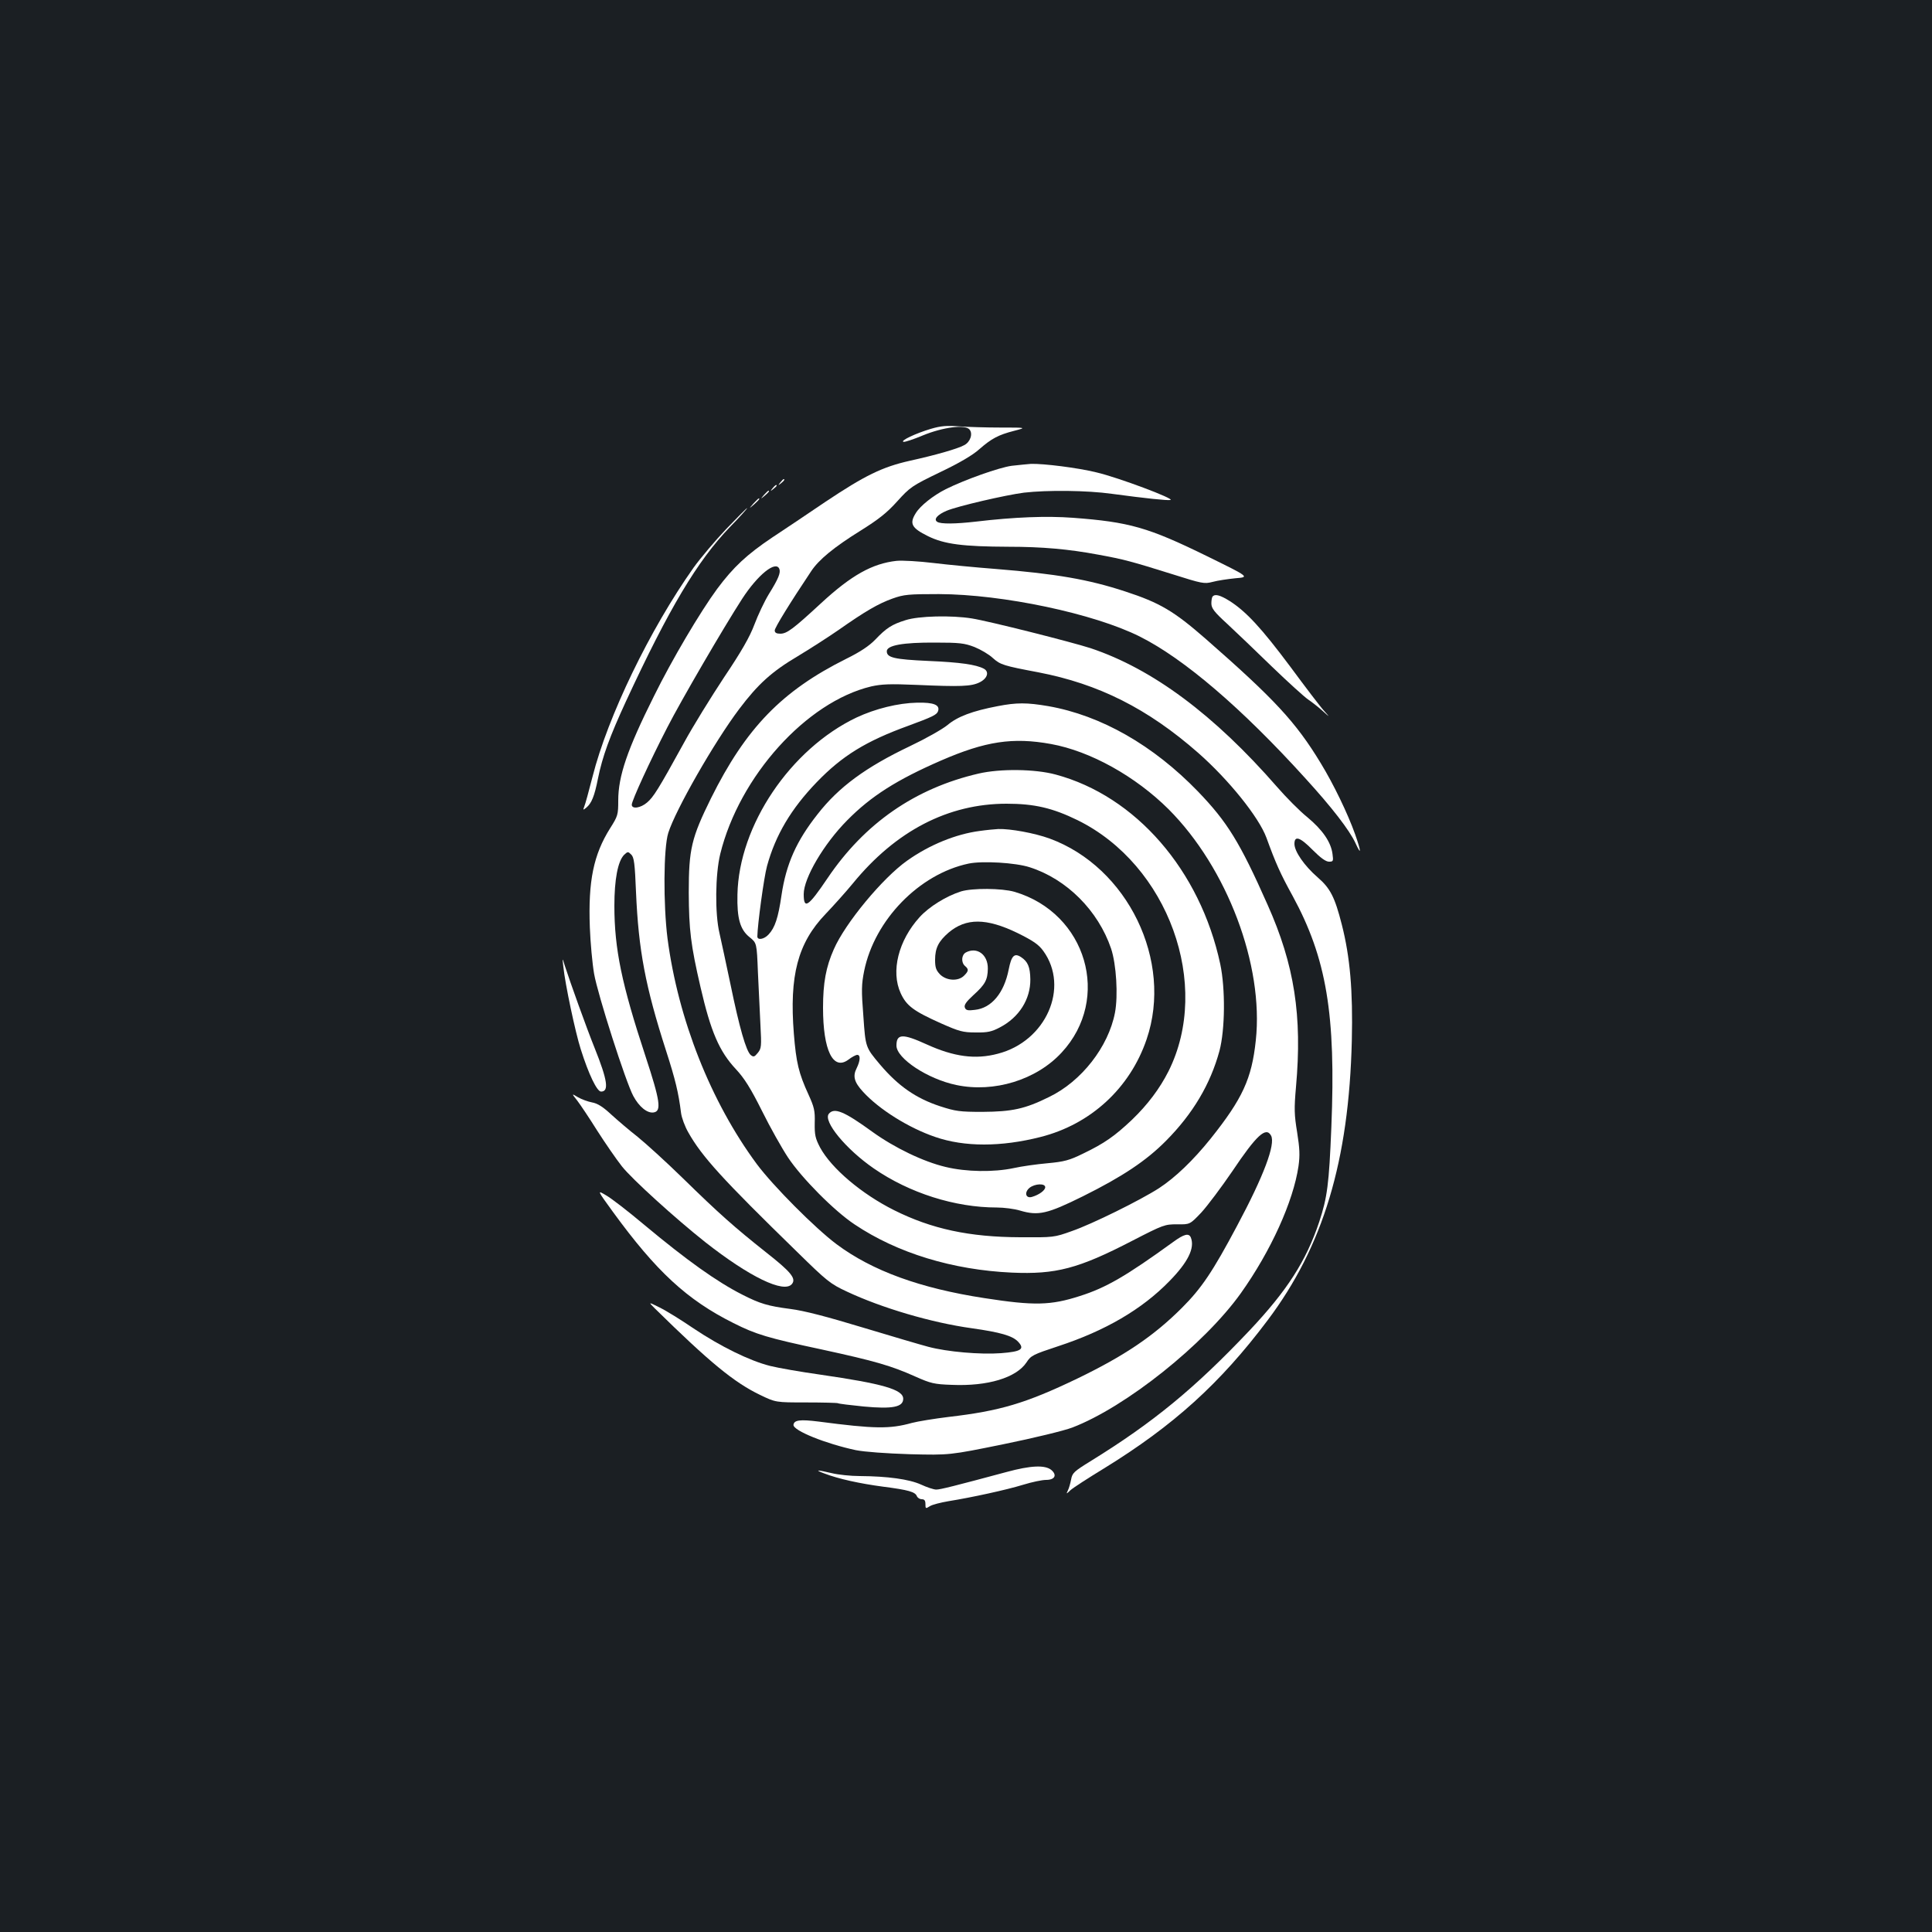 <?xml version="1.0" standalone="no"?>
<!DOCTYPE svg PUBLIC "-//W3C//DTD SVG 20010904//EN"
 "http://www.w3.org/TR/2001/REC-SVG-20010904/DTD/svg10.dtd">
<svg version="1.0" xmlns="http://www.w3.org/2000/svg"
 width="1000pt" height="1000pt" viewBox="0 0 1000 1000"
 preserveAspectRatio="xMidYMid meet">
<rect width="100%" height="100%" fill="#1b1f23"/>
<g transform="translate(0,1000) scale(0.1,-0.1)"
fill="#ffffff" stroke="none">
<path d="M4817 7780 c-77 -23 -158 -61 -141 -67 7 -2 52 13 100 33 104 43 220
58 242 31 19 -22 4 -65 -27 -81 -37 -20 -151 -52 -282 -81 -142 -32 -231 -75
-439 -214 -85 -58 -208 -140 -273 -183 -131 -88 -201 -153 -285 -266 -87 -118
-235 -368 -327 -555 -138 -276 -185 -414 -185 -540 0 -74 -2 -81 -42 -144 -86
-137 -114 -273 -105 -513 3 -80 13 -188 22 -240 19 -109 164 -561 203 -633 30
-56 72 -90 105 -85 42 6 34 60 -42 291 -123 373 -161 555 -161 779 0 136 18
230 50 263 19 18 21 18 37 2 15 -14 19 -47 25 -195 13 -300 48 -487 156 -822
47 -146 64 -215 77 -320 3 -25 20 -71 38 -102 70 -124 175 -240 561 -616 156
-153 173 -167 259 -207 181 -85 438 -161 647 -190 149 -21 210 -39 239 -69 37
-39 17 -52 -88 -60 -106 -8 -279 7 -376 33 -38 10 -191 55 -340 100 -185 56
-303 87 -375 96 -115 15 -156 27 -248 74 -132 67 -286 177 -507 361 -82 69
-171 138 -198 153 -47 28 -47 28 35 -85 225 -309 384 -456 624 -576 117 -59
177 -77 458 -137 276 -60 359 -84 486 -141 77 -34 95 -39 187 -42 186 -8 333
37 386 116 23 36 34 41 164 84 244 80 434 191 576 337 96 98 132 171 111 225
-10 25 -35 19 -91 -22 -246 -178 -348 -237 -483 -280 -152 -49 -237 -51 -495
-11 -332 51 -580 141 -765 279 -111 83 -328 301 -413 415 -238 322 -407 749
-462 1168 -22 175 -21 467 4 546 37 118 238 470 367 641 98 130 169 194 304
274 63 38 158 99 210 135 138 97 207 137 280 163 59 21 82 23 240 23 331 -1
803 -101 1040 -220 229 -115 528 -371 856 -733 137 -150 229 -269 260 -336 31
-68 30 -45 -2 46 -38 107 -112 260 -178 368 -129 213 -240 332 -595 643 -165
144 -237 187 -418 246 -189 62 -357 91 -668 116 -104 8 -250 22 -324 31 -75 9
-159 14 -191 11 -125 -14 -233 -74 -390 -219 -144 -133 -177 -158 -211 -158
-20 0 -29 5 -29 17 0 14 78 141 189 307 39 59 118 124 253 208 96 60 139 94
192 153 66 73 75 80 222 151 99 47 170 89 203 119 63 55 98 74 180 95 65 17
65 17 -70 17 -73 0 -170 3 -214 6 -64 5 -94 3 -148 -13z m-783 -725 c7 -20 -4
-49 -55 -131 -23 -38 -56 -108 -74 -156 -24 -64 -66 -138 -158 -275 -68 -103
-162 -255 -207 -338 -133 -242 -158 -281 -191 -309 -34 -29 -79 -35 -79 -11 0
21 96 230 184 400 70 137 290 515 387 665 81 125 175 201 193 155z"/>
<path d="M5236 7589 c-65 -9 -240 -71 -341 -121 -65 -33 -132 -86 -155 -124
-34 -54 -22 -77 63 -119 85 -42 181 -54 418 -55 171 0 310 -12 464 -41 132
-24 172 -35 383 -101 155 -49 165 -51 208 -40 25 7 79 15 119 19 73 6 73 6
-147 114 -306 150 -402 177 -695 199 -135 10 -301 4 -503 -20 -105 -12 -181
-13 -199 -1 -20 13 1 37 48 57 56 24 307 82 401 94 121 14 327 12 455 -6 179
-24 285 -35 303 -32 27 5 -271 117 -383 143 -97 24 -275 46 -339 44 -17 -1
-62 -6 -100 -10z"/>
<path d="M4039 7503 c-13 -16 -12 -17 4 -4 16 13 21 21 13 21 -2 0 -10 -8 -17
-17z"/>
<path d="M3999 7473 c-13 -16 -12 -17 4 -4 9 7 17 15 17 17 0 8 -8 3 -21 -13z"/>
<path d="M3954 7438 c-19 -23 -19 -23 4 -4 21 18 27 26 19 26 -2 0 -12 -10
-23 -22z"/>
<path d="M3899 7393 c-24 -28 -24 -28 4 -4 25 23 32 31 24 31 -2 0 -14 -12
-28 -27z"/>
<path d="M3759 7262 c-57 -60 -133 -150 -169 -200 -227 -321 -444 -770 -523
-1082 -19 -74 -38 -144 -43 -155 -7 -18 -6 -19 10 -6 28 23 43 60 61 151 23
114 61 218 145 400 223 481 369 726 537 901 53 54 93 99 90 99 -3 0 -51 -49
-108 -108z"/>
<path d="M6277 6913 c-4 -3 -7 -20 -7 -36 0 -25 14 -44 82 -106 45 -42 150
-142 232 -222 83 -80 167 -156 186 -169 19 -13 53 -39 75 -59 40 -36 40 -36 9
-1 -18 19 -97 123 -176 230 -148 198 -227 284 -313 339 -48 30 -75 38 -88 24z"/>
<path d="M4687 6790 c-71 -22 -100 -41 -157 -101 -31 -32 -77 -63 -150 -99
-333 -166 -519 -358 -700 -722 -101 -205 -115 -262 -115 -488 1 -193 10 -270
61 -490 53 -230 97 -332 183 -424 43 -46 76 -98 135 -216 42 -85 103 -193 134
-240 70 -106 240 -278 346 -348 221 -148 507 -235 813 -249 228 -10 344 20
624 165 161 83 168 85 232 85 66 -1 66 -1 125 61 32 35 104 131 160 213 126
188 175 233 201 185 24 -44 -38 -209 -176 -467 -126 -237 -184 -323 -285 -424
-147 -147 -299 -249 -543 -367 -267 -128 -399 -167 -665 -198 -74 -9 -160 -23
-190 -31 -115 -32 -193 -31 -483 7 -96 12 -127 8 -130 -17 -2 -30 168 -98 323
-131 46 -9 156 -17 280 -21 205 -5 205 -5 485 52 157 32 313 70 355 86 277
106 684 431 873 696 155 218 271 474 298 657 8 57 6 92 -7 175 -15 91 -16 122
-6 235 33 368 -8 632 -147 943 -144 325 -209 429 -360 586 -232 240 -502 394
-775 442 -111 19 -164 19 -262 0 -131 -25 -208 -54 -260 -98 -27 -22 -114 -71
-194 -109 -229 -109 -369 -212 -478 -352 -110 -139 -163 -258 -187 -420 -17
-117 -34 -168 -67 -203 -23 -25 -58 -31 -58 -10 1 62 34 306 50 364 44 161
125 297 257 434 132 137 255 213 476 293 122 45 145 56 152 74 12 33 -21 47
-108 45 -98 -2 -216 -31 -314 -77 -342 -163 -609 -559 -616 -916 -3 -124 14
-182 63 -221 37 -30 37 -30 43 -182 4 -84 10 -206 13 -272 6 -111 5 -122 -14
-145 -17 -21 -22 -22 -36 -11 -24 20 -59 142 -105 366 -23 110 -49 229 -57
265 -24 100 -22 304 4 410 99 402 446 787 781 867 54 12 97 14 236 8 227 -10
282 -8 325 13 41 20 52 55 22 71 -40 21 -121 33 -287 40 -176 8 -215 17 -215
50 0 31 84 46 250 45 127 0 152 -3 204 -23 32 -13 75 -38 95 -57 39 -35 56
-40 236 -74 311 -60 565 -187 827 -417 158 -139 314 -333 353 -439 48 -132 72
-186 136 -302 175 -322 224 -612 200 -1197 -12 -295 -21 -363 -63 -490 -68
-203 -166 -355 -360 -561 -284 -300 -499 -477 -825 -678 -84 -52 -93 -60 -99
-94 -4 -20 -11 -46 -17 -57 -9 -19 -8 -19 14 2 13 12 92 63 174 113 359 221
601 440 846 766 288 383 421 825 436 1449 6 256 -9 432 -52 600 -36 141 -59
187 -125 244 -69 60 -120 134 -120 173 0 45 29 35 95 -32 40 -40 67 -60 84
-60 22 0 23 3 18 40 -8 62 -52 125 -130 190 -40 32 -110 103 -157 157 -326
374 -645 611 -965 718 -99 32 -526 140 -615 154 -105 17 -276 13 -343 -9z
m753 -641 c204 -37 437 -167 609 -338 303 -304 493 -807 451 -1196 -21 -199
-69 -302 -234 -509 -91 -113 -183 -201 -267 -256 -98 -63 -347 -186 -451 -222
-92 -33 -95 -33 -268 -32 -263 1 -458 43 -652 140 -168 84 -324 216 -383 324
-25 48 -29 65 -28 128 2 63 -3 82 -32 146 -51 111 -64 166 -76 315 -24 301 20
470 164 620 40 42 104 113 141 158 223 273 494 413 796 413 144 0 238 -22 367
-85 470 -231 695 -853 471 -1300 -45 -89 -107 -172 -189 -251 -90 -85 -143
-122 -253 -175 -71 -35 -98 -42 -185 -50 -56 -5 -134 -16 -174 -25 -104 -22
-246 -20 -353 6 -114 27 -264 99 -379 182 -146 106 -197 127 -225 93 -31 -38
88 -183 233 -283 184 -127 420 -202 636 -202 37 0 92 -7 121 -16 95 -28 141
-17 325 74 205 102 328 184 430 287 139 140 230 293 277 466 29 110 31 321 4
449 -104 486 -438 870 -852 981 -107 29 -287 31 -399 5 -328 -76 -590 -257
-782 -542 -100 -148 -123 -163 -123 -82 0 83 104 260 225 382 123 125 257 210
487 310 228 99 370 121 568 85z m-30 -2294 c0 -16 -31 -39 -68 -50 -33 -10
-42 23 -13 47 28 22 81 24 81 3z"/>
<path d="M5071 5699 c-123 -16 -261 -72 -376 -154 -127 -90 -320 -323 -379
-458 -41 -92 -56 -175 -56 -303 0 -221 52 -327 131 -269 18 14 39 25 46 25 18
0 16 -30 -3 -69 -21 -41 -13 -72 33 -122 83 -91 236 -187 374 -234 151 -52
340 -52 545 0 260 66 463 253 549 506 138 405 -98 891 -503 1039 -77 28 -203
51 -265 49 -18 -1 -61 -5 -96 -10z m259 -188 c191 -61 354 -224 421 -421 27
-81 37 -243 20 -332 -34 -176 -173 -355 -341 -436 -125 -62 -192 -76 -345 -77
-117 0 -139 3 -219 29 -125 41 -217 105 -311 216 -75 89 -75 89 -86 247 -11
138 -10 168 4 238 54 264 285 501 540 555 71 15 244 5 317 -19z"/>
<path d="M4974 5386 c-76 -24 -165 -79 -214 -133 -110 -121 -150 -281 -98
-394 30 -65 66 -92 209 -156 93 -41 112 -47 179 -47 62 -1 83 4 125 26 100 52
159 146 158 249 -1 64 -13 92 -48 115 -35 23 -50 7 -64 -64 -24 -122 -89 -200
-175 -209 -37 -5 -47 -2 -52 12 -5 13 7 30 44 64 61 55 74 79 75 137 1 73 -56
115 -114 84 -23 -13 -25 -52 -4 -70 20 -17 19 -26 -5 -50 -30 -30 -90 -27
-124 6 -21 22 -26 36 -26 76 0 61 18 96 70 141 90 76 195 76 356 -2 83 -41
110 -60 134 -93 137 -189 14 -468 -235 -532 -116 -31 -227 -16 -368 48 -125
57 -157 56 -157 -6 0 -66 161 -173 310 -204 195 -41 414 26 545 168 259 279
129 722 -244 832 -66 19 -218 20 -277 2z"/>
<path d="M2916 4995 c9 -88 62 -339 90 -426 41 -130 84 -219 105 -219 42 0 34
58 -33 225 -42 104 -129 347 -154 425 -14 45 -14 45 -8 -5z"/>
<path d="M2988 4303 c16 -21 63 -91 103 -155 41 -64 98 -147 128 -185 52 -66
277 -270 431 -392 229 -180 408 -267 449 -217 23 28 -4 62 -134 164 -165 131
-244 201 -430 383 -88 86 -194 182 -235 215 -41 32 -102 84 -136 115 -43 40
-71 58 -100 63 -21 4 -54 16 -73 27 -33 20 -33 20 -3 -18z"/>
<path d="M3390 3227 c283 -278 409 -382 544 -447 81 -39 81 -39 238 -39 87 0
161 -2 165 -4 5 -3 64 -10 133 -17 150 -14 205 -3 205 40 0 48 -106 78 -430
125 -99 14 -215 34 -259 45 -107 27 -257 101 -396 194 -63 43 -142 92 -175
108 -60 30 -60 30 -25 -5z"/>
<path d="M5210 2381 c-268 -72 -343 -91 -364 -91 -13 0 -49 12 -79 26 -62 28
-174 43 -317 44 -47 0 -112 7 -145 15 -76 18 -91 18 -40 -1 75 -29 186 -53
306 -69 132 -17 167 -27 175 -50 4 -8 15 -15 25 -15 14 0 19 -7 19 -25 0 -24
1 -25 23 -11 12 8 56 19 97 26 118 19 298 58 386 85 45 14 98 25 118 25 46 0
59 25 27 52 -33 26 -106 23 -231 -11z"/>
</g>
</svg>
